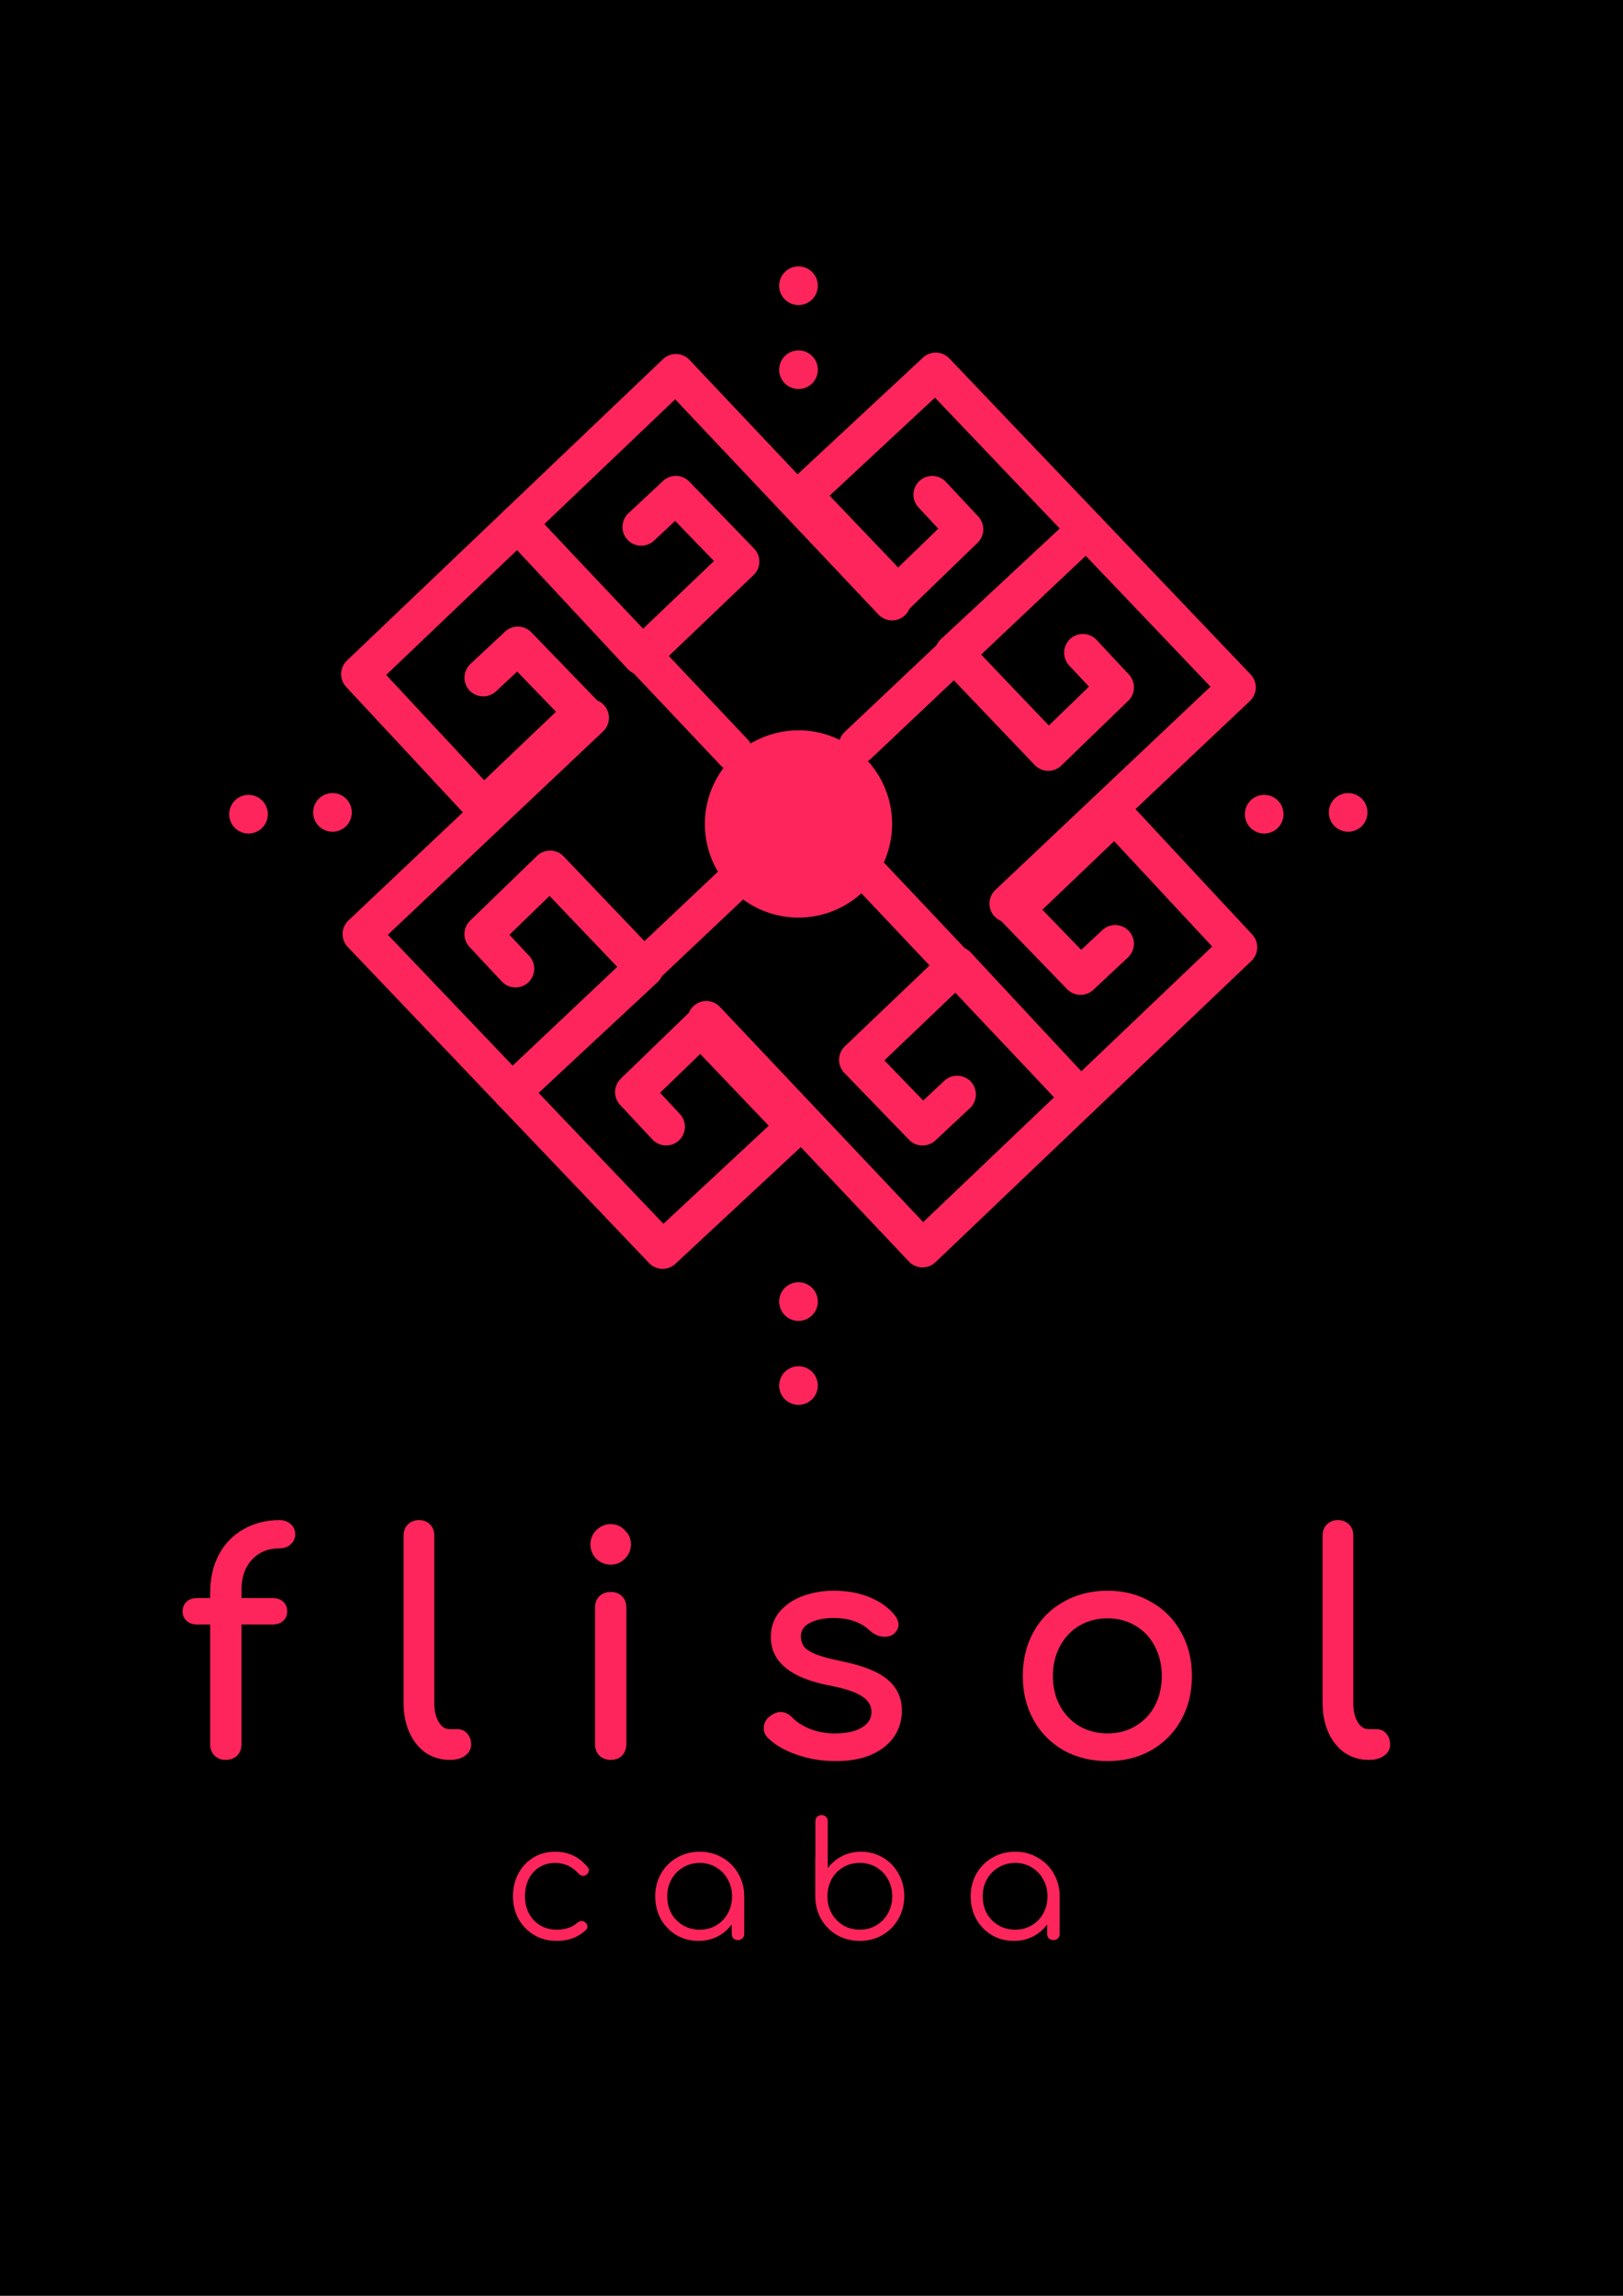 <?xml version="1.0" encoding="UTF-8" standalone="no"?>
<!-- Created with Inkscape (http://www.inkscape.org/) -->

<svg
   xmlns:dc="http://purl.org/dc/elements/1.1/"
   xmlns:cc="http://creativecommons.org/ns#"
   xmlns:rdf="http://www.w3.org/1999/02/22-rdf-syntax-ns#"
   xmlns:svg="http://www.w3.org/2000/svg"
   xmlns="http://www.w3.org/2000/svg"
   xmlns:sodipodi="http://sodipodi.sourceforge.net/DTD/sodipodi-0.dtd"
   xmlns:inkscape="http://www.inkscape.org/namespaces/inkscape"
   width="210mm"
   height="297mm"
   viewBox="0 0 210 297"
   version="1.1"
   id="svg7761"
   inkscape:version="0.92.3 (2405546, 2018-03-11)"
   sodipodi:docname="flisol magenta.svg">
  <defs
     id="defs7755" />
  <sodipodi:namedview
     id="base"
     pagecolor="#ffffff"
     bordercolor="#666666"
     borderopacity="1.0"
     inkscape:pageopacity="0.0"
     inkscape:pageshadow="2"
     inkscape:zoom="0.2902992"
     inkscape:cx="-46.072133"
     inkscape:cy="736.90496"
     inkscape:document-units="mm"
     inkscape:current-layer="layer1"
     showgrid="false"
     showguides="true"
     inkscape:guide-bbox="true"
     inkscape:window-width="1366"
     inkscape:window-height="705"
     inkscape:window-x="-8"
     inkscape:window-y="-8"
     inkscape:window-maximized="1">
    <sodipodi:guide
       position="-136.071,151.19"
       orientation="0,1"
       id="guide8358"
       inkscape:locked="false" />
    <sodipodi:guide
       position="105.833,-52.917"
       orientation="1,0"
       id="guide8360"
       inkscape:locked="false" />
  </sodipodi:namedview>
  <g
     inkscape:label="Capa 1"
     inkscape:groupmode="layer"
     id="layer1">
    <path
       style="opacity:1;fill:#000000;fill-opacity:1;stroke:#000000;stroke-width:1.768;stroke-linecap:round;stroke-linejoin:round;stroke-miterlimit:4;stroke-dasharray:none;stroke-dashoffset:0;stroke-opacity:1"
       d="M -2.268,-1.601 H 210.911 V 300.024 H -2.268 Z"
       id="rect8356" />
    <g
       id="g8422"
       transform="matrix(0.782,0.004,-0.004,0.782,21.561,-9.049)"
       style="stroke:#fe255c;stroke-opacity:1">
      <path
         sodipodi:nodetypes="ccccccc"
         inkscape:connector-curvature="0"
         id="path10267-0-4-5-4-4-8-7-0-2-4-5-2-4-5-2-6-8-7-9-6-0-7-9-5-6"
         d="M 120.596,110.488 84.628,72.804 58.614,97.865 79.17,119.726 95.497,103.983 84.726,92.964 79.026,98.345"
         style="fill:none;stroke:#fe255c;stroke-width:6.2;stroke-linecap:round;stroke-linejoin:round;stroke-miterlimit:4;stroke-dasharray:none;stroke-opacity:1" />
      <path
         sodipodi:nodetypes="ccccccc"
         inkscape:connector-curvature="0"
         id="path10267-0-6-9-1-9-4-6-0-7-9-6-4-4-0-5-30-1-3-7-6-9-1-6-4-8-2"
         d="M 115.003,134.326 152.687,98.358 127.626,72.345 105.766,92.9 121.508,109.228 132.527,98.457 127.147,92.757"
         style="fill:none;stroke:#fe255c;stroke-width:6.2;stroke-linecap:round;stroke-linejoin:round;stroke-miterlimit:4;stroke-dasharray:none;stroke-opacity:1" />
      <path
         inkscape:transform-center-y="8.6366409"
         inkscape:transform-center-x="-14.069136"
         sodipodi:nodetypes="ccccccc"
         inkscape:connector-curvature="0"
         id="path10267-0-4-5-4-4-8-7-0-2-4-5-2-4-5-76-16-5-3-4-1-4-6-5-0-7-5"
         d="m 70.744,129.957 -37.684,35.968 25.061,26.014 21.86,-20.556 -15.742,-16.327 -11.019,10.771 5.381,5.7"
         style="fill:none;stroke:#fe255c;stroke-width:6.2;stroke-linecap:round;stroke-linejoin:round;stroke-miterlimit:4;stroke-dasharray:none;stroke-opacity:1" />
      <path
         inkscape:transform-center-y="-3.4557141"
         inkscape:transform-center-x="-15.883876"
         sodipodi:nodetypes="ccccccc"
         inkscape:connector-curvature="0"
         id="path10267-0-6-9-1-9-4-6-0-7-9-6-4-4-0-5-3-5-5-5-4-0-7-8-72-9-8-3"
         d="M 94.582,135.549 58.614,97.865 32.6,122.926 53.156,144.786 69.483,129.044 58.712,118.025 l -5.7,5.381"
         style="fill:none;stroke:#fe255c;stroke-width:6.2;stroke-linecap:round;stroke-linejoin:round;stroke-miterlimit:4;stroke-dasharray:none;stroke-opacity:1" />
      <path
         sodipodi:nodetypes="ccccccc"
         inkscape:connector-curvature="0"
         id="path10267-0-4-5-4-4-8-7-0-2-4-5-2-4-5-8-5-4-1-4-6-7-3-28-6-3-7"
         d="m 90.212,179.809 35.968,37.684 26.014,-25.061 -20.556,-21.86 -16.327,15.742 10.771,11.019 5.7,-5.381"
         style="fill:none;stroke:#fe255c;stroke-width:6.2;stroke-linecap:round;stroke-linejoin:round;stroke-miterlimit:4;stroke-dasharray:none;stroke-opacity:1" />
      <path
         sodipodi:nodetypes="ccccccc"
         inkscape:connector-curvature="0"
         id="path10267-0-6-9-1-9-4-6-0-7-9-6-4-4-0-5-6-5-8-8-1-5-1-4-6-3-1-5"
         d="m 95.805,155.971 -37.684,35.968 25.061,26.014 21.86,-20.556 -15.742,-16.327 -11.019,10.771 5.381,5.7"
         style="fill:none;stroke:#fe255c;stroke-width:6.2;stroke-linecap:round;stroke-linejoin:round;stroke-miterlimit:4;stroke-dasharray:none;stroke-opacity:1" />
      <path
         inkscape:transform-center-y="8.6366409"
         inkscape:transform-center-x="-14.069136"
         sodipodi:nodetypes="ccccccc"
         inkscape:connector-curvature="0"
         id="path10267-0-4-5-4-4-8-7-0-2-4-5-2-4-5-76-1-3-9-9-9-8-5-8-0-3-9-9"
         d="m 140.064,160.34 37.684,-35.968 -25.061,-26.014 -21.86,20.556 15.742,16.327 11.019,-10.771 -5.381,-5.7"
         style="fill:none;stroke:#fe255c;stroke-width:6.2;stroke-linecap:round;stroke-linejoin:round;stroke-miterlimit:4;stroke-dasharray:none;stroke-opacity:1" />
      <path
         inkscape:transform-center-y="-3.4557141"
         inkscape:transform-center-x="-15.883876"
         sodipodi:nodetypes="ccccccc"
         inkscape:connector-curvature="0"
         id="path10267-0-6-9-1-9-4-6-0-7-9-6-4-4-0-5-3-8-5-9-5-9-0-8-4-5-9-5-0"
         d="m 116.226,154.748 35.968,37.684 26.014,-25.061 -20.556,-21.86 -16.327,15.742 10.771,11.019 5.7,-5.381"
         style="fill:none;stroke:#fe255c;stroke-width:6.2;stroke-linecap:round;stroke-linejoin:round;stroke-miterlimit:4;stroke-dasharray:none;stroke-opacity:1" />
    </g>
    <g
       id="g8430"
       transform="matrix(0.782,0,0,0.782,21.738,-9.407)"
       style="fill:#fe255c;fill-opacity:1">
      <g
         style="fill:#fe255c;fill-opacity:1;stroke:none;stroke-opacity:1"
         transform="matrix(2.805,-0.06,0.06,2.805,-241.989,-303.98)"
         id="g5708-82-3-6-70-0-3-8">
        <path
           transform="rotate(-1.142)"
           style="opacity:1;fill:#fe255c;fill-opacity:1;stroke:none;stroke-width:4.522;stroke-linecap:round;stroke-linejoin:round;stroke-miterlimit:4;stroke-dasharray:none;stroke-dashoffset:0;stroke-opacity:1"
           d="m 85.425,164.264 a 1.139,1.139 0 0 1 -1.139,1.139 1.139,1.139 0 0 1 -1.139,-1.139 1.139,1.139 0 0 1 1.139,-1.139 1.139,1.139 0 0 1 1.139,1.139 z"
           id="path10329-1-8-2-3-9-70-0-1-28-0-0-9-0-2-2-4-8-6-1-0-4-2-9-0-0-2-0" />
        <path
           transform="rotate(-1.142)"
           style="opacity:1;fill:#fe255c;fill-opacity:1;stroke:none;stroke-width:4.522;stroke-linecap:round;stroke-linejoin:round;stroke-miterlimit:4;stroke-dasharray:none;stroke-dashoffset:0;stroke-opacity:1"
           d="m 90.377,164.363 a 1.139,1.139 0 0 1 -1.139,1.139 1.139,1.139 0 0 1 -1.139,-1.139 1.139,1.139 0 0 1 1.139,-1.139 1.139,1.139 0 0 1 1.139,1.139 z"
           id="path10329-7-7-1-1-9-0-8-7-8-6-2-6-0-6-5-4-4-1-4-4-5-7-1-8-6-1-0-7-9" />
      </g>
      <g
         style="fill:#fe255c;fill-opacity:1"
         id="g5708-8-4-8-5-3-8-2-4"
         transform="matrix(2.805,-0.06,0.06,2.805,-73.936,-303.98)">
        <path
           transform="rotate(-1.142)"
           style="opacity:1;fill:#fe255c;fill-opacity:1;stroke:none;stroke-width:4.522;stroke-linecap:round;stroke-linejoin:round;stroke-miterlimit:4;stroke-dasharray:none;stroke-dashoffset:0;stroke-opacity:1"
           d="m 85.425,164.264 a 1.139,1.139 0 0 1 -1.139,1.139 1.139,1.139 0 0 1 -1.139,-1.139 1.139,1.139 0 0 1 1.139,-1.139 1.139,1.139 0 0 1 1.139,1.139 z"
           id="path10329-1-8-2-3-9-70-0-1-28-0-0-9-0-2-2-4-8-6-1-0-3-8-0-9-3-8-7-7" />
        <path
           transform="rotate(-1.142)"
           style="opacity:1;fill:#fe255c;fill-opacity:1;stroke:none;stroke-width:4.522;stroke-linecap:round;stroke-linejoin:round;stroke-miterlimit:4;stroke-dasharray:none;stroke-dashoffset:0;stroke-opacity:1"
           d="m 90.377,164.363 a 1.139,1.139 0 0 1 -1.139,1.139 1.139,1.139 0 0 1 -1.139,-1.139 1.139,1.139 0 0 1 1.139,-1.139 1.139,1.139 0 0 1 1.139,1.139 z"
           id="path10329-7-7-1-1-9-0-8-7-8-6-2-6-0-6-5-4-4-1-4-4-5-7-8-6-0-9-6-3-9-9" />
      </g>
    </g>
    <g
       id="g8451"
       transform="matrix(0.782,0,0,0.782,20.25,-8.579)"
       style="fill:#fe255c;fill-opacity:1">
      <g
         transform="translate(0.439)"
         id="g8442"
         style="fill:#fe255c;fill-opacity:1">
        <path
           transform="rotate(87.627)"
           style="opacity:1;fill:#fe255c;fill-opacity:1;stroke:none;stroke-width:12.687;stroke-linecap:round;stroke-linejoin:round;stroke-miterlimit:4;stroke-dasharray:none;stroke-dashoffset:0;stroke-opacity:1"
           d="m 65.765,-103.283 a 3.195,3.195 0 0 1 -3.195,3.195 3.195,3.195 0 0 1 -3.195,-3.195 3.195,3.195 0 0 1 3.195,-3.195 3.195,3.195 0 0 1 3.195,3.195 z"
           id="path10329-1-8-2-3-9-70-0-1-28-0-0-9-0-2-2-4-8-6-1-0-0-5-0-9-7-8-0-1" />
        <path
           transform="rotate(87.627)"
           style="opacity:1;fill:#fe255c;fill-opacity:1;stroke:none;stroke-width:12.687;stroke-linecap:round;stroke-linejoin:round;stroke-miterlimit:4;stroke-dasharray:none;stroke-dashoffset:0;stroke-opacity:1"
           d="m 79.645,-102.708 a 3.195,3.195 0 0 1 -3.195,3.195 3.195,3.195 0 0 1 -3.195,-3.195 3.195,3.195 0 0 1 3.195,-3.195 3.195,3.195 0 0 1 3.195,3.195 z"
           id="path10329-7-7-1-1-9-0-8-7-8-6-2-6-0-6-5-4-4-1-4-4-5-7-4-6-2-0-65-5-5-3" />
      </g>
      <g
         transform="translate(0.439)"
         id="g8436"
         style="fill:#fe255c;fill-opacity:1">
        <path
           transform="rotate(87.627)"
           style="opacity:1;fill:#fe255c;fill-opacity:1;stroke:none;stroke-width:12.687;stroke-linecap:round;stroke-linejoin:round;stroke-miterlimit:4;stroke-dasharray:none;stroke-dashoffset:0;stroke-opacity:1"
           d="m 233.673,-96.324 a 3.195,3.195 0 0 1 -3.195,3.195 3.195,3.195 0 0 1 -3.195,-3.195 3.195,3.195 0 0 1 3.195,-3.195 3.195,3.195 0 0 1 3.195,3.195 z"
           id="path10329-1-8-2-3-9-70-0-1-28-0-0-9-0-2-2-4-8-6-1-0-3-5-0-3-3-2-2-9-1" />
        <path
           transform="rotate(87.627)"
           style="opacity:1;fill:#fe255c;fill-opacity:1;stroke:none;stroke-width:12.687;stroke-linecap:round;stroke-linejoin:round;stroke-miterlimit:4;stroke-dasharray:none;stroke-dashoffset:0;stroke-opacity:1"
           d="m 247.553,-95.749 a 3.195,3.195 0 0 1 -3.195,3.195 3.195,3.195 0 0 1 -3.195,-3.195 3.195,3.195 0 0 1 3.195,-3.195 3.195,3.195 0 0 1 3.195,3.195 z"
           id="path10329-7-7-1-1-9-0-8-7-8-6-2-6-0-6-5-4-4-1-4-4-5-7-8-7-2-9-9-8-0-8-8" />
      </g>
      <path
         transform="rotate(-2.069)"
         style="opacity:1;fill:#fe255c;fill-opacity:1;stroke:none;stroke-width:5.163;stroke-linecap:round;stroke-linejoin:round;stroke-miterlimit:4;stroke-dasharray:none;stroke-dashoffset:0;stroke-opacity:1"
         d="m 116.326,151.019 a 15.489,15.489 0 0 1 -15.489,15.489 15.489,15.489 0 0 1 -15.489,-15.489 15.489,15.489 0 0 1 15.489,-15.489 15.489,15.489 0 0 1 15.489,15.489 z"
         id="path5895-0-7-5-5-9-5" />
    </g>
    <g
       id="g11087"
       style="fill:#fe255c;fill-opacity:1"
       transform="translate(-1.587)">
      <g
         aria-label="f l i s o l"
         style="font-style:normal;font-variant:normal;font-weight:bold;font-stretch:normal;font-size:39.714px;line-height:1.25;font-family:Comfortaa;-inkscape-font-specification:'Comfortaa Bold';letter-spacing:0px;word-spacing:0px;fill:#fe255c;fill-opacity:1;stroke:none;stroke-width:0.993"
         id="text4600-5-33">
        <path
           d="m 37.758,200.304 q -2.224,0 -3.574,1.469 -1.35,1.469 -1.35,3.892 v 1.072 h 4.051 q 0.834,0 1.35,0.477 0.516,0.477 0.516,1.271 0,0.715 -0.516,1.191 -0.516,0.477 -1.35,0.477 h -4.051 v 15.488 q 0,0.913 -0.556,1.469 -0.556,0.556 -1.549,0.556 -0.794,0 -1.39,-0.556 -0.556,-0.556 -0.556,-1.469 v -15.488 h -1.708 q -0.834,0 -1.35,-0.477 -0.516,-0.477 -0.516,-1.191 0,-0.794 0.516,-1.271 0.516,-0.477 1.35,-0.477 H 28.783 v -0.675 q 0,-2.82 1.112,-4.924 1.152,-2.145 3.177,-3.296 2.065,-1.191 4.686,-1.191 0.874,0 1.43,0.516 0.596,0.516 0.596,1.311 0,0.794 -0.596,1.311 -0.556,0.516 -1.43,0.516 z"
           style="font-style:normal;font-variant:normal;font-weight:bold;font-stretch:normal;font-family:Comfortaa;-inkscape-font-specification:'Comfortaa Bold';fill:#fe255c;fill-opacity:1;stroke-width:0.993"
           id="path946"
           inkscape:connector-curvature="0" />
        <path
           d="m 53.809,198.636 q 0,-0.874 0.556,-1.43 0.556,-0.556 1.43,-0.556 0.874,0 1.43,0.556 0.556,0.556 0.556,1.43 v 21.684 q 0,1.469 0.556,2.423 0.556,0.953 1.43,0.953 h 0.993 q 0.794,0 1.271,0.556 0.516,0.556 0.516,1.43 0,0.874 -0.755,1.43 -0.755,0.556 -1.946,0.556 h -0.079 q -1.708,0 -3.098,-0.913 -1.35,-0.953 -2.105,-2.621 -0.755,-1.708 -0.755,-3.813 z"
           style="font-style:normal;font-variant:normal;font-weight:bold;font-stretch:normal;font-family:Comfortaa;-inkscape-font-specification:'Comfortaa Bold';fill:#fe255c;fill-opacity:1;stroke-width:0.993"
           id="path948"
           inkscape:connector-curvature="0" />
        <path
           d="m 78.58,207.969 q 0,-0.913 0.556,-1.469 0.596,-0.556 1.469,-0.556 0.913,0 1.469,0.556 0.556,0.556 0.556,1.469 v 17.673 q 0,0.874 -0.556,1.469 -0.556,0.556 -1.469,0.556 -0.874,0 -1.469,-0.556 -0.556,-0.596 -0.556,-1.469 z m 2.025,-10.802 q 1.072,0 1.827,0.794 0.794,0.755 0.794,1.827 0,1.072 -0.794,1.867 -0.755,0.755 -1.827,0.755 -1.072,0 -1.867,-0.755 -0.755,-0.794 -0.755,-1.867 0,-1.072 0.755,-1.827 0.794,-0.794 1.867,-0.794 z"
           style="font-style:normal;font-variant:normal;font-weight:bold;font-stretch:normal;font-family:Comfortaa;-inkscape-font-specification:'Comfortaa Bold';fill:#fe255c;fill-opacity:1;stroke-width:0.993"
           id="path950"
           inkscape:connector-curvature="0" />
        <path
           d="m 109.466,205.784 q 2.581,0 4.607,0.834 2.065,0.834 3.257,2.303 0.516,0.635 0.516,1.271 0,0.675 -0.675,1.231 -0.437,0.318 -1.112,0.318 -1.033,0 -1.867,-0.755 -0.993,-0.913 -2.105,-1.271 -1.112,-0.397 -2.701,-0.397 -1.827,0 -3.018,0.635 -1.152,0.596 -1.152,1.708 0,0.794 0.397,1.35 0.397,0.516 1.509,0.993 1.112,0.437 3.217,0.874 4.329,0.874 6.116,2.423 1.827,1.549 1.827,4.011 0,1.827 -0.993,3.336 -0.993,1.469 -2.939,2.343 -1.906,0.834 -4.607,0.834 -2.701,0 -5.083,-0.834 -2.383,-0.834 -3.733,-2.184 -0.516,-0.516 -0.516,-1.231 0,-0.953 0.794,-1.549 0.755,-0.556 1.39,-0.556 0.794,0 1.509,0.715 0.755,0.834 2.264,1.469 1.509,0.596 3.217,0.596 2.264,0 3.495,-0.755 1.271,-0.755 1.271,-2.025 0,-1.231 -1.231,-2.025 -1.231,-0.834 -4.17,-1.39 -7.625,-1.469 -7.625,-6.275 0,-1.946 1.152,-3.296 1.152,-1.35 3.018,-2.025 1.867,-0.675 3.971,-0.675 z"
           style="font-style:normal;font-variant:normal;font-weight:bold;font-stretch:normal;font-family:Comfortaa;-inkscape-font-specification:'Comfortaa Bold';fill:#fe255c;fill-opacity:1;stroke-width:0.993"
           id="path952"
           inkscape:connector-curvature="0" />
        <path
           d="m 144.888,205.784 q 3.137,0 5.6,1.43 2.502,1.39 3.892,3.892 1.43,2.502 1.43,5.719 0,3.177 -1.39,5.679 -1.39,2.502 -3.892,3.932 -2.462,1.39 -5.639,1.39 -3.177,0 -5.679,-1.39 -2.502,-1.43 -3.892,-3.932 -1.39,-2.502 -1.39,-5.679 0,-3.217 1.39,-5.719 1.39,-2.502 3.892,-3.892 2.502,-1.43 5.679,-1.43 z m 0,3.574 q -2.025,0 -3.654,0.953 -1.589,0.953 -2.502,2.661 -0.913,1.708 -0.913,3.852 0,2.145 0.913,3.852 0.913,1.668 2.502,2.621 1.628,0.953 3.654,0.953 2.025,0 3.614,-0.953 1.628,-0.953 2.502,-2.621 0.913,-1.708 0.913,-3.852 0,-2.145 -0.913,-3.852 -0.874,-1.708 -2.502,-2.661 -1.589,-0.953 -3.614,-0.953 z"
           style="font-style:normal;font-variant:normal;font-weight:bold;font-stretch:normal;font-family:Comfortaa;-inkscape-font-specification:'Comfortaa Bold';fill:#fe255c;fill-opacity:1;stroke-width:0.993"
           id="path954"
           inkscape:connector-curvature="0" />
        <path
           d="m 172.717,198.636 q 0,-0.874 0.556,-1.43 0.556,-0.556 1.43,-0.556 0.874,0 1.43,0.556 0.556,0.556 0.556,1.43 v 21.684 q 0,1.469 0.556,2.423 0.556,0.953 1.43,0.953 h 0.993 q 0.794,0 1.271,0.556 0.516,0.556 0.516,1.43 0,0.874 -0.755,1.43 -0.755,0.556 -1.946,0.556 h -0.079 q -1.708,0 -3.098,-0.913 -1.35,-0.953 -2.105,-2.621 -0.755,-1.708 -0.755,-3.813 z"
           style="font-style:normal;font-variant:normal;font-weight:bold;font-stretch:normal;font-family:Comfortaa;-inkscape-font-specification:'Comfortaa Bold';fill:#fe255c;fill-opacity:1;stroke-width:0.993"
           id="path956"
           inkscape:connector-curvature="0" />
      </g>
      <g
         aria-label="c a b a"
         style="font-style:normal;font-variant:normal;font-weight:normal;font-stretch:normal;font-size:20.711px;line-height:1.25;font-family:Comfortaa;-inkscape-font-specification:Comfortaa;letter-spacing:0px;word-spacing:0px;fill:#fe255c;fill-opacity:1;stroke:none;stroke-width:0.518"
         id="text1997">
        <path
           d="m 73.41,239.549 q 2.589,0 4.204,1.988 0.166,0.186 0.166,0.435 0,0.331 -0.352,0.58 -0.186,0.124 -0.394,0.124 -0.311,0 -0.601,-0.311 -0.621,-0.683 -1.367,-1.015 -0.746,-0.352 -1.657,-0.352 -1.139,0 -2.03,0.559 -0.891,0.538 -1.388,1.533 -0.476,0.994 -0.476,2.237 0,1.222 0.518,2.216 0.518,0.973 1.45,1.533 0.932,0.559 2.133,0.559 1.657,0 2.672,-0.891 0.269,-0.228 0.559,-0.228 0.249,0 0.456,0.166 0.29,0.249 0.29,0.559 0,0.269 -0.207,0.456 -1.491,1.388 -3.769,1.388 -1.615,0 -2.9,-0.746 -1.284,-0.766 -2.03,-2.071 -0.725,-1.326 -0.725,-2.941 0,-1.657 0.704,-2.962 0.704,-1.326 1.947,-2.071 1.243,-0.746 2.796,-0.746 z"
           style="font-style:normal;font-variant:normal;font-weight:normal;font-stretch:normal;font-family:Comfortaa;-inkscape-font-specification:Comfortaa;fill:#fe255c;fill-opacity:1;stroke-width:0.518"
           id="path959"
           inkscape:connector-curvature="0" />
        <path
           d="m 92.126,239.549 q 1.615,0 2.92,0.766 1.326,0.746 2.071,2.071 0.766,1.326 0.766,2.941 v 4.867 q 0,0.331 -0.228,0.559 -0.228,0.228 -0.58,0.228 -0.352,0 -0.58,-0.207 -0.228,-0.228 -0.228,-0.58 v -1.243 q -0.725,0.994 -1.843,1.574 -1.118,0.559 -2.465,0.559 -1.574,0 -2.858,-0.746 -1.263,-0.766 -2.009,-2.071 -0.725,-1.326 -0.725,-2.941 0,-1.615 0.746,-2.941 0.766,-1.326 2.071,-2.071 1.326,-0.766 2.941,-0.766 z m 0,10.086 q 1.181,0 2.133,-0.559 0.953,-0.559 1.491,-1.533 0.559,-0.994 0.559,-2.216 0,-1.222 -0.559,-2.195 -0.538,-0.994 -1.491,-1.553 -0.953,-0.58 -2.133,-0.58 -1.181,0 -2.154,0.58 -0.953,0.559 -1.512,1.553 -0.538,0.973 -0.538,2.195 0,1.222 0.538,2.216 0.559,0.973 1.512,1.533 0.973,0.559 2.154,0.559 z"
           style="font-style:normal;font-variant:normal;font-weight:normal;font-stretch:normal;font-family:Comfortaa;-inkscape-font-specification:Comfortaa;fill:#fe255c;fill-opacity:1;stroke-width:0.518"
           id="path961"
           inkscape:connector-curvature="0" />
        <path
           d="m 107.094,240.253 q -0.021,0.062 -0.021,0.186 v 4.867 q 0,1.615 0.746,2.941 0.766,1.326 2.071,2.092 1.326,0.746 2.941,0.746 1.615,0 2.92,-0.746 1.326,-0.766 2.071,-2.092 0.766,-1.326 0.766,-2.941 0,-1.615 -0.746,-2.92 -0.725,-1.326 -2.009,-2.071 -1.263,-0.766 -2.837,-0.766 -1.346,0 -2.465,0.58 -1.118,0.559 -1.843,1.553 v -6.068 q 0,-0.352 -0.228,-0.58 -0.228,-0.228 -0.58,-0.228 -0.352,0 -0.58,0.228 -0.207,0.228 -0.207,0.58 z m 5.737,9.382 q -1.181,0 -2.133,-0.559 -0.953,-0.58 -1.512,-1.553 -0.538,-0.994 -0.538,-2.216 0,-0.352 0.021,-0.518 0.021,-0.041 0.021,-0.104 0.207,-1.615 1.346,-2.651 1.16,-1.036 2.796,-1.036 1.181,0 2.133,0.559 0.973,0.559 1.512,1.553 0.559,0.973 0.559,2.195 0,1.222 -0.559,2.216 -0.538,0.973 -1.512,1.553 -0.953,0.559 -2.133,0.559 z"
           style="font-style:normal;font-variant:normal;font-weight:normal;font-stretch:normal;font-family:Comfortaa;-inkscape-font-specification:Comfortaa;fill:#fe255c;fill-opacity:1;stroke-width:0.518"
           id="path963"
           inkscape:connector-curvature="0" />
        <path
           d="m 132.942,239.549 q 1.615,0 2.92,0.766 1.326,0.746 2.071,2.071 0.766,1.326 0.766,2.941 v 4.867 q 0,0.331 -0.228,0.559 -0.228,0.228 -0.58,0.228 -0.352,0 -0.58,-0.207 -0.228,-0.228 -0.228,-0.58 v -1.243 q -0.725,0.994 -1.843,1.574 -1.118,0.559 -2.465,0.559 -1.574,0 -2.858,-0.746 -1.263,-0.766 -2.009,-2.071 -0.725,-1.326 -0.725,-2.941 0,-1.615 0.746,-2.941 0.766,-1.326 2.071,-2.071 1.326,-0.766 2.941,-0.766 z m 0,10.086 q 1.181,0 2.133,-0.559 0.953,-0.559 1.491,-1.533 0.559,-0.994 0.559,-2.216 0,-1.222 -0.559,-2.195 -0.538,-0.994 -1.491,-1.553 -0.953,-0.58 -2.133,-0.58 -1.181,0 -2.154,0.58 -0.953,0.559 -1.512,1.553 -0.538,0.973 -0.538,2.195 0,1.222 0.538,2.216 0.559,0.973 1.512,1.533 0.973,0.559 2.154,0.559 z"
           style="font-style:normal;font-variant:normal;font-weight:normal;font-stretch:normal;font-family:Comfortaa;-inkscape-font-specification:Comfortaa;fill:#fe255c;fill-opacity:1;stroke-width:0.518"
           id="path965"
           inkscape:connector-curvature="0" />
      </g>
    </g>
    <g
       id="g11235"
       transform="translate(75.222,80.765)">
      <path
         style="opacity:1;fill:#f9b50b;fill-opacity:1;stroke:#f9b50b;stroke-width:0.627;stroke-linecap:round;stroke-linejoin:round;stroke-miterlimit:4;stroke-dasharray:none;stroke-dashoffset:0;stroke-opacity:1"
         d="M -96.147,23.884 A 14.031,14.031 0 0 1 -110.179,37.916 14.031,14.031 0 0 1 -124.21,23.884 14.031,14.031 0 0 1 -110.179,9.853 14.031,14.031 0 0 1 -96.147,23.884 Z"
         id="path11122" />
      <g
         aria-label="f9b50bff"
         style="font-style:normal;font-variant:normal;font-weight:normal;font-stretch:normal;font-size:10.583px;line-height:1.25;font-family:Comfortaa;-inkscape-font-specification:Comfortaa;letter-spacing:0px;word-spacing:0px;fill:#000000;fill-opacity:1;stroke:none;stroke-width:0.265"
         id="text11192">
        <path
           d="m -188.416,20.476 q -0.699,0 -1.058,0.466 -0.349,0.466 -0.349,1.238 v 0.243 h 1.27 q 0.169,0 0.265,0.106 0.106,0.095 0.106,0.254 0,0.148 -0.106,0.254 -0.095,0.095 -0.265,0.095 h -1.27 v 4.456 q 0,0.191 -0.116,0.307 -0.106,0.106 -0.307,0.106 -0.169,0 -0.286,-0.106 -0.106,-0.116 -0.106,-0.307 v -4.456 h -0.677 q -0.169,0 -0.275,-0.095 -0.095,-0.106 -0.095,-0.254 0,-0.159 0.095,-0.254 0.106,-0.106 0.275,-0.106 h 0.677 v -0.201 q 0,-1.132 0.582,-1.81 0.582,-0.677 1.64,-0.677 0.18,0 0.296,0.106 0.116,0.106 0.116,0.265 0,0.159 -0.116,0.265 -0.116,0.106 -0.296,0.106 z"
           style="font-style:normal;font-variant:normal;font-weight:normal;font-stretch:normal;font-family:Comfortaa;-inkscape-font-specification:Comfortaa;stroke-width:0.265"
           id="path4074" />
        <path
           d="m -185.101,24.699 q -0.699,0 -1.27,-0.318 -0.561,-0.328 -0.889,-0.889 -0.318,-0.572 -0.318,-1.281 0,-0.709 0.318,-1.27 0.328,-0.572 0.889,-0.889 0.561,-0.328 1.27,-0.328 0.709,0 1.27,0.328 0.572,0.318 0.889,0.889 0.328,0.561 0.328,1.27 0,0.688 -0.318,1.27 l 0.011,-0.011 -2.614,4.297 q -0.148,0.222 -0.37,0.222 -0.18,0 -0.307,-0.116 -0.116,-0.127 -0.116,-0.286 0,-0.106 0.064,-0.222 l 1.662,-2.709 q -0.212,0.042 -0.497,0.042 z m 0.011,-4.212 q -0.476,0 -0.868,0.222 -0.381,0.222 -0.603,0.624 -0.222,0.392 -0.222,0.878 0,0.487 0.222,0.889 0.222,0.392 0.603,0.624 0.392,0.222 0.868,0.222 0.476,0 0.857,-0.222 0.392,-0.233 0.614,-0.624 0.222,-0.402 0.222,-0.889 0,-0.487 -0.222,-0.878 -0.222,-0.402 -0.614,-0.624 -0.381,-0.222 -0.857,-0.222 z"
           style="font-style:normal;font-variant:normal;font-weight:normal;font-stretch:normal;font-family:Comfortaa;-inkscape-font-specification:Comfortaa;stroke-width:0.265"
           id="path4076" />
        <path
           d="m -180.972,22.519 q -0.011,0.032 -0.011,0.095 v 2.487 q 0,0.826 0.381,1.503 0.392,0.677 1.058,1.069 0.677,0.381 1.503,0.381 0.826,0 1.492,-0.381 0.677,-0.392 1.058,-1.069 0.392,-0.677 0.392,-1.503 0,-0.826 -0.381,-1.492 -0.37,-0.677 -1.027,-1.058 -0.646,-0.392 -1.45,-0.392 -0.688,0 -1.259,0.296 -0.572,0.286 -0.942,0.794 v -3.101 q 0,-0.18 -0.116,-0.296 -0.116,-0.116 -0.296,-0.116 -0.18,0 -0.296,0.116 -0.106,0.116 -0.106,0.296 z m 2.932,4.794 q -0.603,0 -1.09,-0.286 -0.487,-0.296 -0.773,-0.794 -0.275,-0.508 -0.275,-1.132 0,-0.18 0.011,-0.265 0.011,-0.021 0.011,-0.053 0.106,-0.826 0.688,-1.355 0.593,-0.529 1.429,-0.529 0.603,0 1.09,0.286 0.497,0.286 0.773,0.794 0.286,0.497 0.286,1.122 0,0.624 -0.286,1.132 -0.275,0.497 -0.773,0.794 -0.487,0.286 -1.09,0.286 z"
           style="font-style:normal;font-variant:normal;font-weight:normal;font-stretch:normal;font-family:Comfortaa;-inkscape-font-specification:Comfortaa;stroke-width:0.265"
           id="path4078" />
        <path
           d="m -171.087,22.625 q 0.751,0 1.365,0.36 0.624,0.349 0.974,0.963 0.349,0.614 0.349,1.365 0,0.751 -0.349,1.376 -0.349,0.614 -0.974,0.963 -0.614,0.349 -1.365,0.349 -0.751,0 -1.365,-0.349 -0.614,-0.349 -0.963,-0.963 -0.349,-0.624 -0.349,-1.376 0,-0.18 0.116,-0.296 0.116,-0.116 0.286,-0.116 0.18,0 0.296,0.127 0.127,0.116 0.127,0.286 0,0.519 0.243,0.953 0.243,0.423 0.667,0.667 0.423,0.243 0.942,0.243 0.519,0 0.942,-0.243 0.434,-0.243 0.677,-0.667 0.243,-0.434 0.243,-0.953 0,-0.519 -0.243,-0.942 -0.243,-0.434 -0.677,-0.677 -0.423,-0.243 -0.942,-0.243 h -1.852 q -0.169,0 -0.296,-0.116 -0.116,-0.127 -0.116,-0.296 V 20.138 q 0,-0.18 0.116,-0.296 0.127,-0.116 0.296,-0.116 h 3.715 q 0.169,0 0.286,0.127 0.127,0.116 0.127,0.286 0,0.169 -0.127,0.296 -0.116,0.116 -0.286,0.116 h -3.313 v 2.074 z"
           style="font-style:normal;font-variant:normal;font-weight:normal;font-stretch:normal;font-family:Comfortaa;-inkscape-font-specification:Comfortaa;stroke-width:0.265"
           id="path4080" />
        <path
           d="m -164.801,19.714 q 0.794,0 1.355,0.508 0.561,0.497 0.847,1.429 0.296,0.931 0.296,2.201 0,1.947 -0.656,3.048 -0.656,1.101 -1.841,1.101 -0.783,0 -1.344,-0.497 -0.561,-0.497 -0.857,-1.429 -0.286,-0.931 -0.286,-2.223 0,-1.281 0.286,-2.212 0.296,-0.931 0.857,-1.429 0.561,-0.497 1.344,-0.497 z m 0,0.826 q -0.815,0 -1.238,0.91 -0.423,0.91 -0.423,2.402 0,1.513 0.423,2.424 0.423,0.9 1.238,0.9 0.826,0 1.249,-0.91 0.423,-0.91 0.423,-2.413 0,-1.492 -0.434,-2.402 -0.423,-0.91 -1.238,-0.91 z"
           style="font-style:normal;font-variant:normal;font-weight:normal;font-stretch:normal;font-family:Comfortaa;-inkscape-font-specification:Comfortaa;stroke-width:0.265"
           id="path4082" />
        <path
           d="m -160.818,22.519 q -0.011,0.032 -0.011,0.095 v 2.487 q 0,0.826 0.381,1.503 0.392,0.677 1.058,1.069 0.677,0.381 1.503,0.381 0.826,0 1.492,-0.381 0.677,-0.392 1.058,-1.069 0.392,-0.677 0.392,-1.503 0,-0.826 -0.381,-1.492 -0.37,-0.677 -1.027,-1.058 -0.646,-0.392 -1.45,-0.392 -0.688,0 -1.259,0.296 -0.572,0.286 -0.942,0.794 v -3.101 q 0,-0.18 -0.116,-0.296 -0.116,-0.116 -0.296,-0.116 -0.18,0 -0.296,0.116 -0.106,0.116 -0.106,0.296 z m 2.932,4.794 q -0.603,0 -1.09,-0.286 -0.487,-0.296 -0.773,-0.794 -0.275,-0.508 -0.275,-1.132 0,-0.18 0.011,-0.265 0.011,-0.021 0.011,-0.053 0.106,-0.826 0.688,-1.355 0.593,-0.529 1.429,-0.529 0.603,0 1.09,0.286 0.497,0.286 0.773,0.794 0.286,0.497 0.286,1.122 0,0.624 -0.286,1.132 -0.275,0.497 -0.773,0.794 -0.487,0.286 -1.09,0.286 z"
           style="font-style:normal;font-variant:normal;font-weight:normal;font-stretch:normal;font-family:Comfortaa;-inkscape-font-specification:Comfortaa;stroke-width:0.265"
           id="path4084" />
        <path
           d="m -150.795,20.476 q -0.699,0 -1.058,0.466 -0.349,0.466 -0.349,1.238 v 0.243 h 1.27 q 0.169,0 0.265,0.106 0.106,0.095 0.106,0.254 0,0.148 -0.106,0.254 -0.095,0.095 -0.265,0.095 h -1.27 v 4.456 q 0,0.191 -0.116,0.307 -0.106,0.106 -0.307,0.106 -0.169,0 -0.286,-0.106 -0.106,-0.116 -0.106,-0.307 v -4.456 h -0.677 q -0.169,0 -0.275,-0.095 -0.095,-0.106 -0.095,-0.254 0,-0.159 0.095,-0.254 0.106,-0.106 0.275,-0.106 h 0.677 v -0.201 q 0,-1.132 0.582,-1.81 0.582,-0.677 1.64,-0.677 0.18,0 0.296,0.106 0.116,0.106 0.116,0.265 0,0.159 -0.116,0.265 -0.116,0.106 -0.296,0.106 z m 3.873,0 q -0.699,0 -1.058,0.466 -0.349,0.466 -0.349,1.238 v 0.243 h 1.27 q 0.169,0 0.265,0.106 0.106,0.095 0.106,0.254 0,0.148 -0.106,0.254 -0.095,0.095 -0.265,0.095 h -1.27 v 4.456 q 0,0.191 -0.116,0.307 -0.106,0.106 -0.307,0.106 -0.169,0 -0.286,-0.106 -0.106,-0.116 -0.106,-0.307 v -4.456 h -0.677 q -0.169,0 -0.275,-0.095 -0.095,-0.106 -0.095,-0.254 0,-0.159 0.095,-0.254 0.106,-0.106 0.275,-0.106 h 0.677 v -0.201 q 0,-1.132 0.582,-1.81 0.582,-0.677 1.64,-0.677 0.18,0 0.296,0.106 0.116,0.106 0.116,0.265 0,0.159 -0.116,0.265 -0.116,0.106 -0.296,0.106 z"
           style="font-style:normal;font-variant:normal;font-weight:normal;font-stretch:normal;font-family:Comfortaa;-inkscape-font-specification:Comfortaa;stroke-width:0.265"
           id="path4086" />
      </g>
      <path
         style="opacity:1;fill:#fe255c;fill-opacity:1;stroke:#fe255c;stroke-width:0.627;stroke-linecap:round;stroke-linejoin:round;stroke-miterlimit:4;stroke-dasharray:none;stroke-dashoffset:0;stroke-opacity:1"
         d="m -96.147,86.621 a 14.031,14.031 0 0 1 -14.031,14.031 14.031,14.031 0 0 1 -14.031,-14.031 14.031,14.031 0 0 1 14.031,-14.031 14.031,14.031 0 0 1 14.031,14.031 z"
         id="path11122-0" />
      <g
         aria-label="fe255cff"
         style="font-style:normal;font-variant:normal;font-weight:normal;font-stretch:normal;font-size:10.583px;line-height:1.25;font-family:Comfortaa;-inkscape-font-specification:Comfortaa;letter-spacing:0px;word-spacing:0px;fill:#000000;fill-opacity:1;stroke:none;stroke-width:0.265"
         id="text11196">
        <path
           d="m -187.537,83.208 q -0.699,0 -1.058,0.466 -0.349,0.466 -0.349,1.238 v 0.243 h 1.27 q 0.169,0 0.265,0.106 0.106,0.095 0.106,0.254 0,0.148 -0.106,0.254 -0.095,0.095 -0.265,0.095 h -1.27 v 4.456 q 0,0.191 -0.116,0.307 -0.106,0.106 -0.307,0.106 -0.169,0 -0.286,-0.106 -0.106,-0.116 -0.106,-0.307 v -4.456 h -0.677 q -0.169,0 -0.275,-0.095 -0.095,-0.106 -0.095,-0.254 0,-0.159 0.095,-0.254 0.106,-0.106 0.275,-0.106 h 0.677 v -0.201 q 0,-1.132 0.582,-1.81 0.582,-0.677 1.64,-0.677 0.18,0 0.296,0.106 0.116,0.106 0.116,0.265 0,0.159 -0.116,0.265 -0.116,0.106 -0.296,0.106 z"
           style="font-style:normal;font-variant:normal;font-weight:normal;font-stretch:normal;font-family:Comfortaa;-inkscape-font-specification:Comfortaa;stroke-width:0.265"
           id="path4090" />
        <path
           d="m -183.963,84.89 q 0.783,0 1.386,0.37 0.603,0.36 0.931,1.005 0.339,0.646 0.339,1.471 0,0.169 -0.106,0.275 -0.106,0.095 -0.275,0.095 h -4.276 q 0.085,0.868 0.677,1.408 0.593,0.54 1.482,0.54 0.381,0 0.762,-0.127 0.392,-0.138 0.624,-0.339 0.138,-0.106 0.286,-0.106 0.116,0 0.233,0.085 0.138,0.127 0.138,0.286 0,0.138 -0.116,0.243 -0.349,0.296 -0.889,0.497 -0.54,0.191 -1.037,0.191 -0.847,0 -1.513,-0.37 -0.667,-0.381 -1.048,-1.048 -0.37,-0.677 -0.37,-1.524 0,-0.857 0.349,-1.524 0.36,-0.677 0.984,-1.048 0.635,-0.381 1.439,-0.381 z m 0,0.73 q -0.804,0 -1.333,0.497 -0.529,0.497 -0.646,1.312 h 3.873 q -0.085,-0.815 -0.593,-1.312 -0.508,-0.497 -1.302,-0.497 z"
           style="font-style:normal;font-variant:normal;font-weight:normal;font-stretch:normal;font-family:Comfortaa;-inkscape-font-specification:Comfortaa;stroke-width:0.265"
           id="path4092" />
        <path
           d="m -175.653,89.907 q 0.169,0 0.286,0.127 0.127,0.116 0.127,0.286 0,0.169 -0.116,0.296 -0.116,0.116 -0.296,0.116 h -4.075 q -0.169,0 -0.296,-0.116 -0.116,-0.127 -0.116,-0.296 0,-0.169 0.116,-0.286 l 3.207,-3.789 q 0.265,-0.286 0.423,-0.635 0.159,-0.36 0.159,-0.667 0,-0.741 -0.445,-1.217 -0.434,-0.476 -1.111,-0.476 -0.445,0 -0.804,0.233 -0.36,0.222 -0.572,0.614 -0.212,0.381 -0.212,0.847 0,0.169 -0.127,0.286 -0.116,0.116 -0.286,0.116 -0.169,0 -0.296,-0.116 -0.116,-0.116 -0.116,-0.286 0,-0.699 0.318,-1.27 0.318,-0.572 0.868,-0.889 0.55,-0.328 1.228,-0.328 0.688,0 1.217,0.318 0.54,0.318 0.836,0.889 0.307,0.561 0.307,1.281 0,0.857 -0.826,1.82 l -2.709,3.143 z"
           style="font-style:normal;font-variant:normal;font-weight:normal;font-stretch:normal;font-family:Comfortaa;-inkscape-font-specification:Comfortaa;stroke-width:0.265"
           id="path4094" />
        <path
           d="m -171.387,85.356 q 0.751,0 1.365,0.36 0.624,0.349 0.974,0.963 0.349,0.614 0.349,1.365 0,0.751 -0.349,1.376 -0.349,0.614 -0.974,0.963 -0.614,0.349 -1.365,0.349 -0.751,0 -1.365,-0.349 -0.614,-0.349 -0.963,-0.963 -0.349,-0.624 -0.349,-1.376 0,-0.18 0.116,-0.296 0.116,-0.116 0.286,-0.116 0.18,0 0.296,0.127 0.127,0.116 0.127,0.286 0,0.519 0.243,0.953 0.243,0.423 0.667,0.667 0.423,0.243 0.942,0.243 0.519,0 0.942,-0.243 0.434,-0.243 0.677,-0.667 0.243,-0.434 0.243,-0.953 0,-0.519 -0.243,-0.942 -0.243,-0.434 -0.677,-0.677 -0.423,-0.243 -0.942,-0.243 h -1.852 q -0.169,0 -0.296,-0.116 -0.116,-0.127 -0.116,-0.296 v -2.9 q 0,-0.18 0.116,-0.296 0.127,-0.116 0.296,-0.116 h 3.715 q 0.169,0 0.286,0.127 0.127,0.116 0.127,0.286 0,0.169 -0.127,0.296 -0.116,0.116 -0.286,0.116 h -3.313 v 2.074 z"
           style="font-style:normal;font-variant:normal;font-weight:normal;font-stretch:normal;font-family:Comfortaa;-inkscape-font-specification:Comfortaa;stroke-width:0.265"
           id="path4096" />
        <path
           d="m -164.751,85.356 q 0.751,0 1.365,0.36 0.624,0.349 0.974,0.963 0.349,0.614 0.349,1.365 0,0.751 -0.349,1.376 -0.349,0.614 -0.974,0.963 -0.614,0.349 -1.365,0.349 -0.751,0 -1.365,-0.349 -0.614,-0.349 -0.963,-0.963 -0.349,-0.624 -0.349,-1.376 0,-0.18 0.116,-0.296 0.116,-0.116 0.286,-0.116 0.18,0 0.296,0.127 0.127,0.116 0.127,0.286 0,0.519 0.243,0.953 0.243,0.423 0.667,0.667 0.423,0.243 0.942,0.243 0.519,0 0.942,-0.243 0.434,-0.243 0.677,-0.667 0.243,-0.434 0.243,-0.953 0,-0.519 -0.243,-0.942 -0.243,-0.434 -0.677,-0.677 -0.423,-0.243 -0.942,-0.243 h -1.852 q -0.169,0 -0.296,-0.116 -0.116,-0.127 -0.116,-0.296 v -2.9 q 0,-0.18 0.116,-0.296 0.127,-0.116 0.296,-0.116 h 3.715 q 0.169,0 0.286,0.127 0.127,0.116 0.127,0.286 0,0.169 -0.127,0.296 -0.116,0.116 -0.286,0.116 h -3.313 v 2.074 z"
           style="font-style:normal;font-variant:normal;font-weight:normal;font-stretch:normal;font-family:Comfortaa;-inkscape-font-specification:Comfortaa;stroke-width:0.265"
           id="path4098" />
        <path
           d="m -158.053,84.89 q 1.323,0 2.148,1.016 0.085,0.095 0.085,0.222 0,0.169 -0.18,0.296 -0.095,0.064 -0.201,0.064 -0.159,0 -0.307,-0.159 -0.318,-0.349 -0.699,-0.519 -0.381,-0.18 -0.847,-0.18 -0.582,0 -1.037,0.286 -0.455,0.275 -0.709,0.783 -0.243,0.508 -0.243,1.143 0,0.624 0.265,1.132 0.265,0.497 0.741,0.783 0.476,0.286 1.09,0.286 0.847,0 1.365,-0.455 0.138,-0.116 0.286,-0.116 0.127,0 0.233,0.085 0.148,0.127 0.148,0.286 0,0.138 -0.106,0.233 -0.762,0.709 -1.926,0.709 -0.826,0 -1.482,-0.381 -0.656,-0.392 -1.037,-1.058 -0.37,-0.677 -0.37,-1.503 0,-0.847 0.36,-1.513 0.36,-0.677 0.995,-1.058 0.635,-0.381 1.429,-0.381 z"
           style="font-style:normal;font-variant:normal;font-weight:normal;font-stretch:normal;font-family:Comfortaa;-inkscape-font-specification:Comfortaa;stroke-width:0.265"
           id="path4100" />
        <path
           d="m -151.674,83.208 q -0.699,0 -1.058,0.466 -0.349,0.466 -0.349,1.238 v 0.243 h 1.27 q 0.169,0 0.265,0.106 0.106,0.095 0.106,0.254 0,0.148 -0.106,0.254 -0.095,0.095 -0.265,0.095 h -1.27 v 4.456 q 0,0.191 -0.116,0.307 -0.106,0.106 -0.307,0.106 -0.169,0 -0.286,-0.106 -0.106,-0.116 -0.106,-0.307 v -4.456 h -0.677 q -0.169,0 -0.275,-0.095 -0.095,-0.106 -0.095,-0.254 0,-0.159 0.095,-0.254 0.106,-0.106 0.275,-0.106 h 0.677 v -0.201 q 0,-1.132 0.582,-1.81 0.582,-0.677 1.64,-0.677 0.18,0 0.296,0.106 0.116,0.106 0.116,0.265 0,0.159 -0.116,0.265 -0.116,0.106 -0.296,0.106 z m 3.873,0 q -0.699,0 -1.058,0.466 -0.349,0.466 -0.349,1.238 v 0.243 h 1.27 q 0.169,0 0.265,0.106 0.106,0.095 0.106,0.254 0,0.148 -0.106,0.254 -0.095,0.095 -0.265,0.095 h -1.27 v 4.456 q 0,0.191 -0.116,0.307 -0.106,0.106 -0.307,0.106 -0.169,0 -0.286,-0.106 -0.106,-0.116 -0.106,-0.307 v -4.456 h -0.677 q -0.169,0 -0.275,-0.095 -0.095,-0.106 -0.095,-0.254 0,-0.159 0.095,-0.254 0.106,-0.106 0.275,-0.106 h 0.677 v -0.201 q 0,-1.132 0.582,-1.81 0.582,-0.677 1.64,-0.677 0.18,0 0.296,0.106 0.116,0.106 0.116,0.265 0,0.159 -0.116,0.265 -0.116,0.106 -0.296,0.106 z"
           style="font-style:normal;font-variant:normal;font-weight:normal;font-stretch:normal;font-family:Comfortaa;-inkscape-font-specification:Comfortaa;stroke-width:0.265"
           id="path4102" />
      </g>
      <path
         style="opacity:1;fill:#172087;fill-opacity:1;stroke:#172087;stroke-width:0.627;stroke-linecap:round;stroke-linejoin:round;stroke-miterlimit:4;stroke-dasharray:none;stroke-dashoffset:0;stroke-opacity:1"
         d="m -96.147,149.357 a 14.031,14.031 0 0 1 -14.031,14.031 14.031,14.031 0 0 1 -14.031,-14.031 14.031,14.031 0 0 1 14.031,-14.031 14.031,14.031 0 0 1 14.031,14.031 z"
         id="path11122-5" />
      <g
         aria-label="172087ff"
         style="font-style:normal;font-variant:normal;font-weight:normal;font-stretch:normal;font-size:10.583px;line-height:1.25;font-family:Comfortaa;-inkscape-font-specification:Comfortaa;letter-spacing:0px;word-spacing:0px;fill:#000000;fill-opacity:1;stroke:none;stroke-width:0.265"
         id="text11200">
        <path
           d="m -189.194,146.558 q -0.106,0.053 -0.212,0.053 -0.18,0 -0.296,-0.106 -0.116,-0.116 -0.116,-0.296 0,-0.307 0.265,-0.392 l 1.63,-0.561 q 0.159,-0.053 0.212,-0.053 0.169,0 0.286,0.116 0.116,0.116 0.116,0.296 v 7.451 q 0,0.169 -0.116,0.296 -0.116,0.116 -0.296,0.116 -0.169,0 -0.296,-0.116 -0.116,-0.127 -0.116,-0.296 v -6.879 z"
           style="font-style:normal;font-variant:normal;font-weight:normal;font-stretch:normal;font-family:Comfortaa;-inkscape-font-specification:Comfortaa;stroke-width:0.265"
           id="path4106" />
        <path
           d="m -185.332,146.029 q -0.18,0 -0.307,-0.116 -0.116,-0.127 -0.116,-0.296 0,-0.169 0.116,-0.286 0.127,-0.127 0.307,-0.127 h 4.307 q 0.169,0 0.286,0.127 0.116,0.116 0.116,0.286 0,0.074 -0.064,0.222 l -3.461,7.408 q -0.053,0.106 -0.159,0.169 -0.095,0.064 -0.212,0.064 -0.169,0 -0.296,-0.116 -0.116,-0.127 -0.116,-0.296 0,-0.095 0.085,-0.265 l 3.154,-6.773 z"
           style="font-style:normal;font-variant:normal;font-weight:normal;font-stretch:normal;font-family:Comfortaa;-inkscape-font-specification:Comfortaa;stroke-width:0.265"
           id="path4108" />
        <path
           d="m -174.988,152.654 q 0.169,0 0.286,0.127 0.127,0.116 0.127,0.286 0,0.169 -0.116,0.296 -0.116,0.116 -0.296,0.116 h -4.075 q -0.169,0 -0.296,-0.116 -0.116,-0.127 -0.116,-0.296 0,-0.169 0.116,-0.286 l 3.207,-3.789 q 0.265,-0.286 0.423,-0.635 0.159,-0.36 0.159,-0.667 0,-0.741 -0.445,-1.217 -0.434,-0.476 -1.111,-0.476 -0.445,0 -0.804,0.233 -0.36,0.222 -0.572,0.614 -0.212,0.381 -0.212,0.847 0,0.169 -0.127,0.286 -0.116,0.116 -0.286,0.116 -0.169,0 -0.296,-0.116 -0.116,-0.116 -0.116,-0.286 0,-0.699 0.318,-1.27 0.318,-0.572 0.868,-0.889 0.55,-0.328 1.228,-0.328 0.688,0 1.217,0.318 0.54,0.318 0.836,0.889 0.307,0.561 0.307,1.281 0,0.857 -0.826,1.82 l -2.709,3.143 z"
           style="font-style:normal;font-variant:normal;font-weight:normal;font-stretch:normal;font-family:Comfortaa;-inkscape-font-specification:Comfortaa;stroke-width:0.265"
           id="path4110" />
        <path
           d="m -171.072,145.193 q 0.794,0 1.355,0.508 0.561,0.497 0.847,1.429 0.296,0.931 0.296,2.201 0,1.947 -0.656,3.048 -0.656,1.101 -1.841,1.101 -0.783,0 -1.344,-0.497 -0.561,-0.497 -0.857,-1.429 -0.286,-0.931 -0.286,-2.223 0,-1.281 0.286,-2.212 0.296,-0.931 0.857,-1.429 0.561,-0.497 1.344,-0.497 z m 0,0.826 q -0.815,0 -1.238,0.91 -0.423,0.91 -0.423,2.402 0,1.513 0.423,2.424 0.423,0.9 1.238,0.9 0.826,0 1.249,-0.91 0.423,-0.91 0.423,-2.413 0,-1.492 -0.434,-2.402 -0.423,-0.91 -1.238,-0.91 z"
           style="font-style:normal;font-variant:normal;font-weight:normal;font-stretch:normal;font-family:Comfortaa;-inkscape-font-specification:Comfortaa;stroke-width:0.265"
           id="path4112" />
        <path
           d="m -163.702,148.844 q 0.582,0.307 0.921,0.868 0.339,0.55 0.339,1.249 0,0.72 -0.328,1.302 -0.318,0.582 -0.889,0.921 -0.561,0.339 -1.249,0.339 -0.699,0 -1.27,-0.328 -0.561,-0.339 -0.889,-0.91 -0.318,-0.582 -0.318,-1.291 0,-0.709 0.339,-1.27 0.349,-0.572 0.931,-0.878 -0.392,-0.275 -0.614,-0.699 -0.222,-0.434 -0.222,-0.953 0,-0.561 0.265,-1.016 0.275,-0.466 0.741,-0.72 0.476,-0.265 1.058,-0.265 0.572,0 1.027,0.265 0.466,0.254 0.72,0.709 0.265,0.445 0.265,1.005 0,0.519 -0.222,0.963 -0.222,0.434 -0.603,0.709 z m -2.466,-1.64 q 0,0.55 0.36,0.931 0.36,0.37 0.9,0.37 0.54,0 0.889,-0.381 0.36,-0.392 0.36,-0.963 0,-0.519 -0.36,-0.868 -0.36,-0.349 -0.889,-0.349 -0.54,0 -0.9,0.36 -0.36,0.36 -0.36,0.9 z m 2.9,3.768 q 0,-0.476 -0.222,-0.857 -0.212,-0.381 -0.593,-0.603 -0.37,-0.222 -0.826,-0.222 -0.466,0 -0.847,0.233 -0.381,0.222 -0.593,0.614 -0.212,0.392 -0.212,0.878 0,0.487 0.212,0.9 0.222,0.402 0.593,0.635 0.381,0.233 0.847,0.233 0.466,0 0.836,-0.233 0.381,-0.243 0.593,-0.656 0.212,-0.423 0.212,-0.921 z"
           style="font-style:normal;font-variant:normal;font-weight:normal;font-stretch:normal;font-family:Comfortaa;-inkscape-font-specification:Comfortaa;stroke-width:0.265"
           id="path4114" />
        <path
           d="m -161.271,146.029 q -0.18,0 -0.307,-0.116 -0.116,-0.127 -0.116,-0.296 0,-0.169 0.116,-0.286 0.127,-0.127 0.307,-0.127 h 4.307 q 0.169,0 0.286,0.127 0.116,0.116 0.116,0.286 0,0.074 -0.064,0.222 l -3.461,7.408 q -0.053,0.106 -0.159,0.169 -0.095,0.064 -0.212,0.064 -0.169,0 -0.296,-0.116 -0.116,-0.127 -0.116,-0.296 0,-0.095 0.085,-0.265 l 3.154,-6.773 z"
           style="font-style:normal;font-variant:normal;font-weight:normal;font-stretch:normal;font-family:Comfortaa;-inkscape-font-specification:Comfortaa;stroke-width:0.265"
           id="path4116" />
        <path
           d="m -152.663,145.955 q -0.699,0 -1.058,0.466 -0.349,0.466 -0.349,1.238 v 0.243 h 1.27 q 0.169,0 0.265,0.106 0.106,0.095 0.106,0.254 0,0.148 -0.106,0.254 -0.095,0.095 -0.265,0.095 h -1.27 v 4.456 q 0,0.191 -0.116,0.307 -0.106,0.106 -0.307,0.106 -0.169,0 -0.286,-0.106 -0.106,-0.116 -0.106,-0.307 v -4.456 h -0.677 q -0.169,0 -0.275,-0.095 -0.095,-0.106 -0.095,-0.254 0,-0.159 0.095,-0.254 0.106,-0.106 0.275,-0.106 h 0.677 v -0.201 q 0,-1.132 0.582,-1.81 0.582,-0.677 1.64,-0.677 0.18,0 0.296,0.106 0.116,0.106 0.116,0.265 0,0.159 -0.116,0.265 -0.116,0.106 -0.296,0.106 z m 3.873,0 q -0.699,0 -1.058,0.466 -0.349,0.466 -0.349,1.238 v 0.243 h 1.27 q 0.169,0 0.265,0.106 0.106,0.095 0.106,0.254 0,0.148 -0.106,0.254 -0.095,0.095 -0.265,0.095 h -1.27 v 4.456 q 0,0.191 -0.116,0.307 -0.106,0.106 -0.307,0.106 -0.169,0 -0.286,-0.106 -0.106,-0.116 -0.106,-0.307 v -4.456 h -0.677 q -0.169,0 -0.275,-0.095 -0.095,-0.106 -0.095,-0.254 0,-0.159 0.095,-0.254 0.106,-0.106 0.275,-0.106 h 0.677 v -0.201 q 0,-1.132 0.582,-1.81 0.582,-0.677 1.64,-0.677 0.18,0 0.296,0.106 0.116,0.106 0.116,0.265 0,0.159 -0.116,0.265 -0.116,0.106 -0.296,0.106 z"
           style="font-style:normal;font-variant:normal;font-weight:normal;font-stretch:normal;font-family:Comfortaa;-inkscape-font-specification:Comfortaa;stroke-width:0.265"
           id="path4118" />
      </g>
    </g>
  </g>
</svg>
